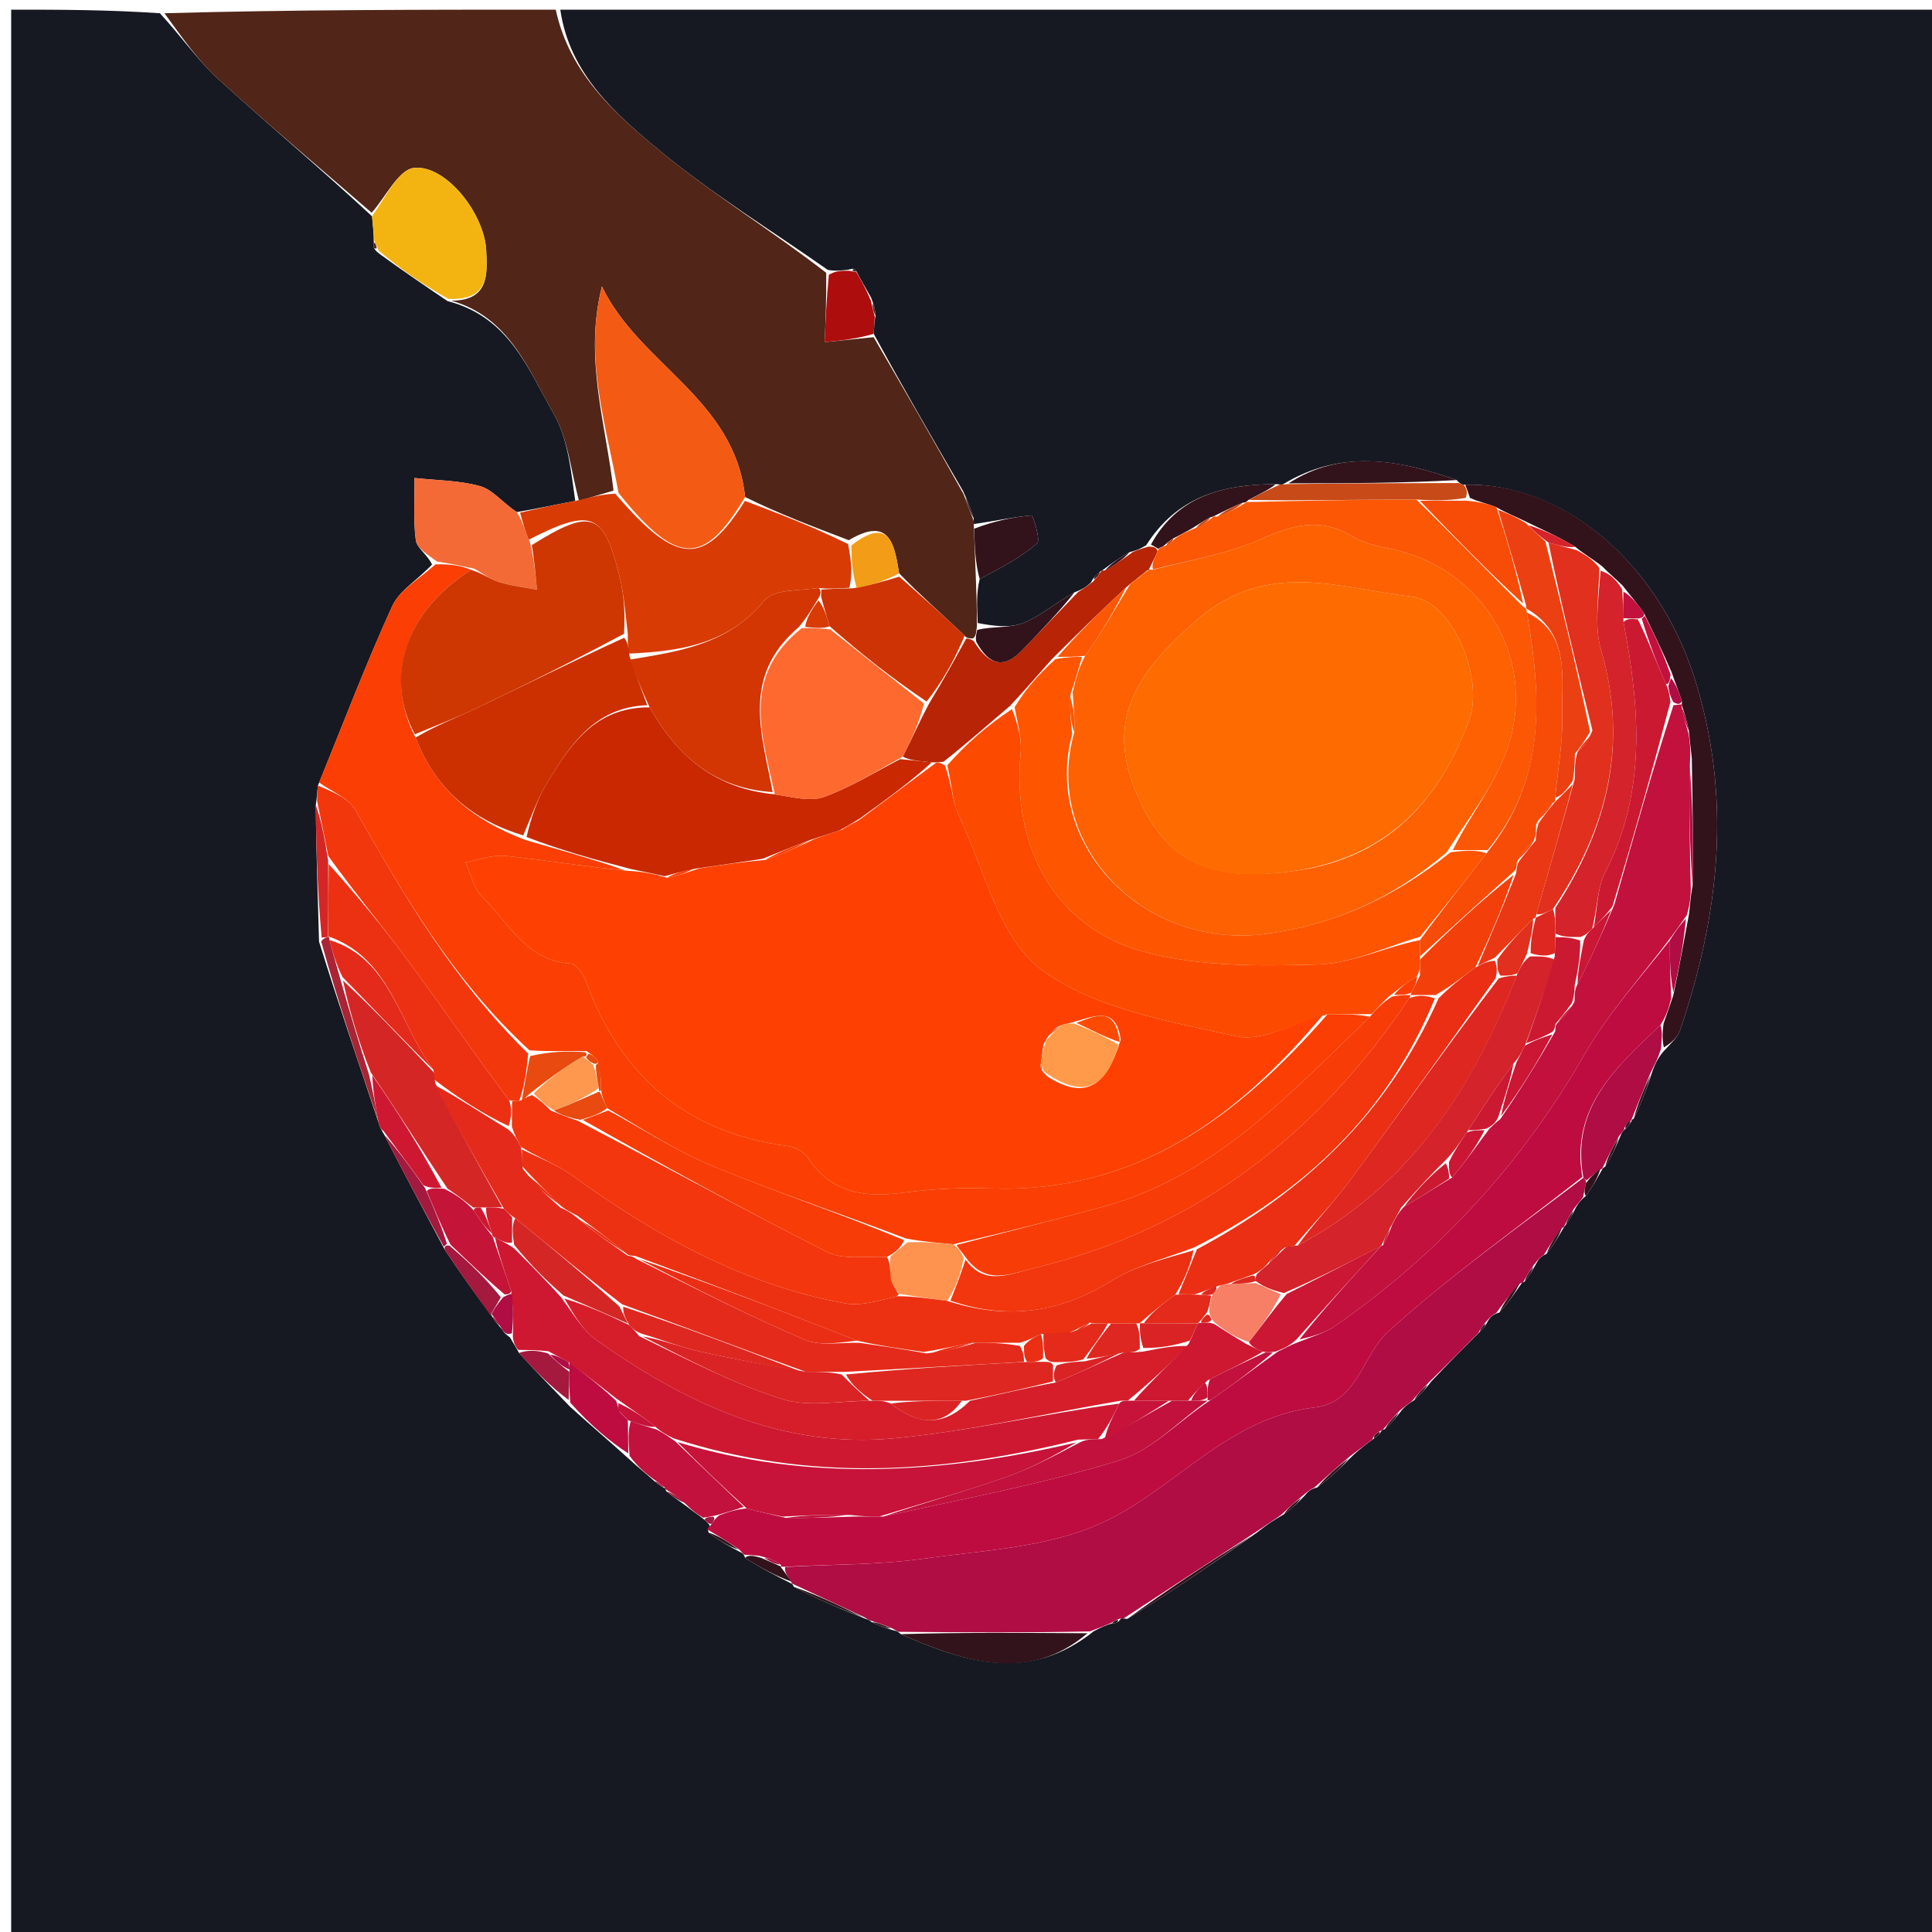<svg xmlns="http://www.w3.org/2000/svg" xmlns:xlink="http://www.w3.org/1999/xlink" version="1.1" id="Layer_1" x="0px" y="0px" width="100%" viewBox="0 0 200 200" xml:space="preserve"><path fill="#161922" opacity="1" stroke="none" d=" M58,1 C105.639,1 153.278,1 200.958,1 C200.958,67.6 200.958,134.2 200.958,200.9 C134.439,200.9 67.878,200.9 1.158,200.9 C1.158,134.334 1.158,67.667 1.158,1 C6.063,1 11.06,1 16.553,1.371 C18.873,3.896 20.495,6.273 22.563,8.16 C27.76,12.899 33.159,17.416 38.515,22.393 C38.622,23.503 38.692,24.244 38.692,25.113 C38.59,25.566 38.712,25.804 39.202,26.217 C41.622,27.98 43.83,29.484 46.33,31.171 C52.715,32.802 54.699,38.264 57.318,42.838 C58.831,45.48 59.11,48.828 59.551,51.857 C57.384,52.259 55.611,52.663 53.501,53.01 C52.027,52.048 51.015,50.698 49.725,50.335 C47.547,49.722 45.193,49.733 42.913,49.481 C42.928,51.631 42.771,53.804 43.044,55.921 C43.148,56.725 44.239,57.403 44.725,58.434 C43.216,60.054 41.334,61.137 40.602,62.745 C37.875,68.739 35.524,74.905 32.915,81.32 C32.81,82.079 32.821,82.523 32.69,83.335 C32.722,88.161 32.898,92.619 33.029,97.485 C35.035,103.905 37.085,109.919 39.169,116.156 C39.293,116.676 39.464,116.917 39.773,117.467 C41.867,121.576 43.903,125.317 46.049,129.382 C47.698,131.855 49.236,134.004 50.834,136.137 C50.893,136.119 50.861,136 50.944,136.31 C51.333,136.912 51.639,137.204 52.01,137.668 C52.229,138.062 52.44,138.171 52.808,138.459 C53.15,139.084 53.394,139.414 53.725,140.051 C55.487,142.017 57.161,143.677 59.001,145.613 C61.127,147.541 63.087,149.192 65.187,151.101 C66.096,151.944 66.864,152.529 67.784,153.367 C68.277,153.796 68.619,153.972 68.936,154.113 C68.911,154.077 68.84,154.127 68.978,154.383 C69.766,155.033 70.415,155.428 71.224,156.048 C71.852,156.551 72.319,156.83 72.945,157.342 C73.261,157.676 73.42,157.777 73.488,157.991 C73.398,158.104 73.208,158.322 73.367,158.659 C74.558,159.567 75.59,160.139 76.742,160.732 C76.862,160.753 77.02,160.937 77.132,161.27 C78.844,162.388 80.444,163.174 82.024,163.98 C82.004,164.002 82.032,163.951 82.173,164.268 C84.742,165.605 87.169,166.625 89.7,167.618 C89.804,167.591 89.977,167.718 90.252,167.931 C91.181,168.369 91.835,168.593 92.622,168.808 C92.753,168.797 92.985,168.924 93.26,169.169 C100.076,172.177 106.602,174.155 113.221,168.869 C113.975,168.456 114.506,168.23 115.169,168.039 C115.6,168.05 115.815,167.9 116.026,167.56 C116.106,167.495 116.306,167.548 116.708,167.586 C121.392,164.701 125.674,161.78 130.135,158.639 C131.08,157.89 131.846,157.36 132.922,156.753 C133.814,156.105 134.396,155.533 135.118,154.764 C135.473,154.322 135.733,154.138 136.377,153.972 C137.791,152.909 138.864,151.888 140.095,150.626 C140.86,149.927 141.465,149.468 142.258,148.894 C142.681,148.597 142.873,148.379 143.028,148.08 C143.033,148.038 143.118,148.047 143.376,147.936 C144.103,147.262 144.571,146.698 145.171,145.903 C145.588,145.463 145.873,145.256 146.408,144.943 C147.114,144.298 147.572,143.76 148.222,142.95 C149.953,141.117 151.491,139.556 153.212,137.838 C153.626,137.45 153.812,137.189 154.063,136.694 C154.36,136.241 154.598,136.052 155.227,135.867 C156.239,134.753 156.909,133.699 157.636,132.68 C157.694,132.714 157.624,132.829 157.855,132.645 C158.38,131.962 158.673,131.463 159.059,130.752 C159.313,130.269 159.535,130.061 160.116,129.786 C160.921,128.747 161.425,127.838 161.954,126.952 C161.977,126.975 161.911,126.969 162.11,126.786 C162.562,126.134 162.816,125.664 163.159,124.957 C163.459,124.458 163.67,124.197 164.174,123.796 C164.947,122.736 165.426,121.815 165.931,120.927 C165.957,120.961 165.88,120.926 166.181,120.763 C166.915,119.582 167.347,118.564 167.838,117.385 C167.897,117.225 168.127,116.973 168.296,116.822 C168.673,116.446 168.836,116.192 168.948,115.943 C168.939,115.975 168.876,115.951 169.139,115.784 C169.963,114.081 170.525,112.546 171.116,110.731 C171.408,109.962 171.668,109.473 172.231,108.809 C173.007,107.972 173.675,107.376 173.925,106.638 C178.013,94.609 179.339,82.486 175.384,70.099 C171.594,58.229 161.816,49.907 151.506,50.175 C151.334,50.17 151.035,50.002 150.805,49.697 C144.628,47.492 138.717,46.571 132.863,50.106 C132.762,50.183 132.511,50.156 132.061,50.117 C126.404,50.139 121.817,51.478 118.649,56.449 C118.026,56.822 117.639,56.986 116.917,57.167 C115.747,57.817 114.912,58.451 114.056,59.083 C114.034,59.081 114.059,59.048 113.854,59.188 C113.392,59.544 113.189,59.803 112.925,60.316 C112.406,60.782 112.004,61.036 111.23,61.319 C109.225,62.426 107.702,63.782 105.921,64.493 C104.531,65.047 102.82,64.8 101.214,64.497 C101.126,62.707 101.075,61.33 101.414,59.945 C103.688,58.744 105.693,57.691 107.364,56.251 C107.753,55.916 106.923,53.34 106.793,53.352 C104.792,53.531 102.814,53.968 100.81,54.25 C100.79,54.155 100.81,53.961 100.795,53.657 C100.476,52.615 100.171,51.877 99.693,50.827 C96.491,45.311 93.465,40.108 90.448,34.554 C90.492,33.737 90.526,33.27 90.639,32.639 C90.592,32.024 90.466,31.573 90.18,30.821 C89.565,29.737 89.108,28.954 88.644,28.072 C88.492,27.787 88.327,27.766 87.777,27.928 C86.926,28.01 86.441,28.075 85.684,27.936 C79.705,23.741 73.731,20.075 68.373,15.662 C63.697,11.81 58.963,7.64 58,1 z"/><path fill="#512518" opacity="1" stroke="none" d=" M90.438,34.904 C93.465,40.108 96.491,45.311 99.737,51.124 C100.241,52.477 100.525,53.219 100.81,53.961 C100.81,53.961 100.79,54.155 100.819,54.638 C100.907,56.731 100.966,58.342 101.024,59.953 C101.075,61.33 101.126,62.707 101.134,64.794 C101.038,65.7 100.985,65.898 100.705,66.09 C100.478,66.085 100.023,66.1 99.861,65.8 C97.494,63.565 95.29,61.629 93.072,59.343 C92.582,56.136 91.989,53.471 87.869,55.922 C84.055,54.472 80.587,53.161 77.133,51.451 C76.046,41.24 66.141,37.705 62.312,29.649 C60.427,37.081 62.719,43.852 63.512,50.789 C62.095,51.191 61.02,51.525 59.945,51.859 C59.11,48.828 58.831,45.48 57.318,42.838 C54.699,38.264 52.715,32.802 46.704,31.125 C50.626,31.136 50.458,28.407 50.332,25.915 C50.14,22.105 46.163,17.04 42.861,17.381 C41.257,17.547 39.929,20.391 38.476,22.023 C33.159,17.416 27.76,12.899 22.563,8.16 C20.495,6.273 18.873,3.896 17.024,1.371 C30.354,1 43.708,1 57.531,1 C58.963,7.64 63.697,11.81 68.373,15.662 C73.731,20.075 79.705,23.741 85.53,28.24 C85.555,30.971 85.462,33.194 85.368,35.417 C87.058,35.246 88.748,35.075 90.438,34.904 z"/><path fill="#FA3E04" opacity="1" stroke="none" d=" M33.033,81.007 C35.524,74.905 37.875,68.739 40.602,62.745 C41.334,61.137 43.216,60.054 45.088,58.423 C46.77,58.367 47.933,58.617 48.761,58.99 C41.936,63.341 39.747,70.097 43.018,76.359 C45.135,81.818 49.027,84.928 54.401,86.961 C58.165,88.055 61.585,88.988 64.667,90.099 C60.315,89.695 56.313,89.007 52.282,88.594 C50.947,88.457 49.539,89.027 48.165,89.273 C48.739,90.488 49.039,91.98 49.938,92.864 C52.667,95.55 54.499,99.486 59.124,99.761 C59.674,99.793 60.376,100.854 60.64,101.573 C64.255,111.422 71.056,117.286 81.592,118.649 C82.336,118.745 83.256,119.279 83.662,119.894 C86.163,123.676 89.707,123.986 93.763,123.438 C96.709,123.041 99.727,122.945 102.704,123.036 C117.562,123.492 128.046,115.725 137.418,105.005 C139.221,104.996 140.608,104.989 141.805,105.259 C133.432,113.294 125.731,121.748 114.291,124.888 C109.216,126.281 104.107,127.551 98.667,128.805 C96.922,128.634 95.523,128.535 93.785,128.21 C86.89,125.587 80.257,123.38 73.809,120.723 C70.04,119.17 66.567,116.898 62.852,114.715 C62.532,114.007 62.319,113.533 62.223,112.812 C62.234,111.7 62.129,110.835 61.868,109.794 C61.499,109.389 61.273,109.174 60.717,108.812 C58.603,108.766 56.803,108.879 54.806,108.724 C46.937,101.496 41.817,92.71 36.779,83.833 C36.07,82.584 34.307,81.934 33.033,81.007 z"/><path fill="#AF0D44" opacity="1" stroke="none" d=" M142.071,149.01 C141.465,149.468 140.86,149.927 139.788,150.719 C138.226,152.04 137.131,153.027 136.036,154.014 C135.733,154.138 135.473,154.322 134.82,154.853 C133.793,155.702 133.202,156.266 132.612,156.83 C131.846,157.36 131.08,157.89 129.797,158.729 C124.956,161.876 120.631,164.712 116.306,167.548 C116.306,167.548 116.106,167.495 115.779,167.609 C115.314,167.817 115.176,167.91 115.037,168.004 C114.506,168.23 113.975,168.456 112.801,168.885 C105.768,169.033 99.377,168.979 92.985,168.924 C92.985,168.924 92.753,168.797 92.358,168.57 C91.301,168.134 90.639,167.926 89.977,167.718 C89.977,167.718 89.804,167.591 89.424,167.391 C86.707,166.111 84.369,165.031 82.032,163.951 C82.032,163.951 82.004,164.002 81.901,163.75 C81.482,163.086 81.167,162.674 81.287,162.216 C86.32,161.928 90.961,162.003 95.503,161.368 C101.8,160.488 108.547,160.207 114.149,157.612 C121.649,154.138 127.088,146.75 136.13,145.692 C140.554,145.175 141.04,140.272 143.662,137.893 C150.008,132.135 157.046,127.14 163.915,121.927 C164.025,122.016 164.241,122.195 164.174,122.484 C164.032,123.161 163.956,123.548 163.88,123.935 C163.67,124.197 163.459,124.458 162.936,125.117 C162.385,125.999 162.148,126.484 161.911,126.969 C161.911,126.969 161.977,126.975 161.701,127.131 C160.888,128.163 160.352,129.04 159.816,129.916 C159.535,130.061 159.313,130.269 158.805,130.911 C158.181,131.798 157.902,132.313 157.624,132.829 C157.624,132.829 157.694,132.714 157.378,132.846 C156.337,133.961 155.611,134.944 154.885,135.927 C154.598,136.052 154.36,136.241 153.841,136.812 C153.35,137.421 153.189,137.708 153.029,137.996 C151.491,139.556 149.953,141.117 147.969,143.046 C147.068,143.959 146.614,144.504 146.159,145.049 C145.873,145.256 145.588,145.463 144.912,146.011 C144.053,146.917 143.585,147.482 143.118,148.047 C143.118,148.047 143.033,148.038 142.818,148.164 C142.338,148.466 142.161,148.706 142.071,149.01 z"/><path fill="#BE0C40" opacity="1" stroke="none" d=" M163.805,121.838 C157.046,127.14 150.008,132.135 143.662,137.893 C141.04,140.272 140.554,145.175 136.13,145.692 C127.088,146.75 121.649,154.138 114.149,157.612 C108.547,160.207 101.8,160.488 95.503,161.368 C90.961,162.003 86.32,161.928 81.277,162.191 C80.831,162.212 80.87,162.176 80.809,161.952 C80.14,161.51 79.534,161.292 78.608,161.055 C77.866,161.003 77.443,160.97 77.02,160.937 C77.02,160.937 76.862,160.753 76.551,160.429 C75.23,159.511 74.219,158.916 73.208,158.322 C73.208,158.322 73.398,158.104 73.599,157.85 C73.93,157.391 74.058,157.186 74.457,156.855 C75.487,156.484 76.245,156.239 77.31,156.157 C78.747,156.545 79.877,156.771 81.351,157.128 C83.796,157.17 85.897,157.082 88.373,156.994 C89.498,156.993 90.248,156.993 91.442,156.994 C99.914,155.111 108.06,153.605 115.913,151.162 C119.259,150.121 121.995,147.118 125.355,144.912 C127.804,143.219 129.906,141.621 132.272,139.925 C133.028,139.552 133.519,139.276 134.364,138.949 C135.913,138.345 137.22,137.953 138.284,137.213 C148.96,129.78 157.533,120.467 164.041,109.134 C166.528,104.803 169.98,101.026 172.868,97.328 C172.832,99.45 172.92,101.241 173.006,103.343 C172.738,104.43 172.471,105.205 171.882,106.124 C167.173,110.561 162.576,114.749 163.805,121.838 z"/><path fill="#D83B04" opacity="1" stroke="none" d=" M59.551,51.857 C61.02,51.525 62.095,51.191 63.689,51.102 C70.075,58.555 72.833,58.663 77.118,51.85 C80.587,53.161 84.055,54.472 87.793,56.32 C88.156,58.176 88.249,59.495 87.928,60.847 C86.683,60.93 85.852,60.98 84.716,60.873 C82.61,61.16 80.078,61.004 79.139,62.152 C75.378,66.748 70.276,67.43 65.005,67.664 C65,66.89 64.996,66.447 64.986,65.591 C64.722,63.413 64.601,61.616 64.185,59.89 C62.528,53.009 61.293,52.534 54.716,55.877 C54.297,54.761 54.068,53.914 53.838,53.066 C55.611,52.663 57.384,52.259 59.551,51.857 z"/><path fill="#CE1832" opacity="1" stroke="none" d=" M53.637,139.744 C53.394,139.414 53.15,139.084 53.086,138.322 C53.183,136.575 53.1,135.258 52.907,133.613 C52.197,131.525 51.596,129.764 51.249,128.123 C52.005,128.493 52.507,128.744 53.224,129.234 C54.958,130.981 56.476,132.489 58.102,134.323 C59.365,136.016 60.298,137.698 61.713,138.703 C70.947,145.26 80.975,149.999 92.603,148.889 C100.455,148.139 108.207,146.336 115.879,145.298 C115.165,146.723 114.576,147.855 113.655,148.989 C112.885,148.998 112.444,149.005 111.596,149.031 C97.454,152.586 83.725,153.413 69.739,148.899 C68.985,148.535 68.495,148.266 67.861,147.707 C66.48,146.61 65.243,145.804 63.785,144.762 C62.032,143.371 60.5,142.215 58.721,140.923 C57.976,140.526 57.477,140.266 56.764,139.881 C55.58,139.752 54.608,139.748 53.637,139.744 z"/><path fill="#F3370C" opacity="1" stroke="none" d=" M32.915,81.32 C34.307,81.934 36.07,82.584 36.779,83.833 C41.817,92.71 46.937,101.496 54.675,109.064 C54.497,111.103 54.25,112.534 53.755,113.975 C53.506,113.986 53.008,113.999 52.69,113.872 C49.056,109.048 45.812,104.297 42.401,99.671 C39.721,96.037 36.834,92.556 33.985,88.621 C33.565,86.48 33.199,84.724 32.832,82.967 C32.821,82.523 32.81,82.079 32.915,81.32 z"/><path fill="#32131B" opacity="1" stroke="none" d=" M172.205,105.98 C172.471,105.205 172.738,104.43 173.221,103.039 C173.879,99.933 174.318,97.442 174.85,94.597 C174.973,93.516 175.003,92.789 175.217,91.694 C175.304,87.19 175.207,83.055 175.134,78.544 C175.037,77.426 174.916,76.684 174.828,75.623 C174.598,74.516 174.336,73.728 174.091,72.943 C174.11,72.947 174.104,72.909 174.105,72.585 C173.761,71.483 173.417,70.705 173.041,69.578 C172.099,67.404 171.187,65.578 170.185,63.456 C169.424,62.392 168.753,61.626 167.946,60.593 C167.191,59.845 166.571,59.364 165.833,58.604 C164.875,57.865 164.036,57.404 163.075,56.605 C161.322,55.554 159.69,54.84 157.794,53.915 C156.714,53.394 155.898,53.086 154.907,52.509 C153.897,52.1 153.061,51.959 152.164,51.536 C151.961,50.896 151.819,50.538 151.677,50.18 C161.816,49.907 171.594,58.229 175.384,70.099 C179.339,82.486 178.013,94.609 173.925,106.638 C173.675,107.376 173.007,107.972 172.239,108.432 C172.031,107.48 172.118,106.73 172.205,105.98 z"/><path fill="#F3B412" opacity="1" stroke="none" d=" M38.515,22.393 C39.929,20.391 41.257,17.547 42.861,17.381 C46.163,17.04 50.14,22.105 50.332,25.915 C50.458,28.407 50.626,31.136 46.411,30.942 C43.83,29.484 41.622,27.98 39.211,25.958 C38.925,25.289 38.843,25.137 38.761,24.985 C38.692,24.244 38.622,23.503 38.515,22.393 z"/><path fill="#F36A36" opacity="1" stroke="none" d=" M53.501,53.01 C54.068,53.914 54.297,54.761 54.866,56.158 C55.331,58.155 55.457,59.603 55.584,61.051 C54.261,60.794 52.904,60.644 51.626,60.243 C50.728,59.961 49.936,59.339 49.097,58.868 C47.933,58.617 46.77,58.367 45.243,58.127 C44.239,57.403 43.148,56.725 43.044,55.921 C42.771,53.804 42.928,51.631 42.913,49.481 C45.193,49.733 47.547,49.722 49.725,50.335 C51.015,50.698 52.027,52.048 53.501,53.01 z"/><path fill="#B72406" opacity="1" stroke="none" d=" M100.023,66.1 C100.023,66.1 100.478,66.085 100.821,66.393 C102.453,69.017 104.015,69.185 105.835,67.293 C107.758,65.293 109.679,63.291 111.601,61.29 C112.004,61.036 112.406,60.782 113.155,60.206 C113.688,59.605 113.873,59.326 114.059,59.048 C114.059,59.048 114.034,59.081 114.375,59.047 C115.561,58.391 116.407,57.771 117.253,57.15 C117.639,56.986 118.026,56.822 118.907,56.583 C119.567,56.608 119.733,56.708 119.821,57.092 C119.469,57.894 119.194,58.411 118.934,58.958 C118.949,58.988 118.992,58.938 118.744,59.061 C118.228,59.439 117.96,59.694 117.528,60.039 C117.161,60.281 116.994,60.466 116.553,60.83 C113.871,63.315 111.499,65.653 108.897,68.229 C107.391,69.935 106.118,71.404 104.574,73.06 C102.177,75.111 100.048,76.976 97.669,78.859 C97.252,78.9 97.086,78.924 96.455,78.914 C95.058,78.781 94.127,78.683 93.452,78.326 C94.443,76.389 95.177,74.711 96.181,72.824 C97.642,70.444 98.833,68.272 100.023,66.1 z"/><path fill="#C1113C" opacity="1" stroke="none" d=" M68.005,147.997 C68.495,148.266 68.985,148.535 69.889,149.197 C72.536,151.725 74.769,153.86 77.003,155.994 C76.245,156.239 75.487,156.484 74.106,156.877 C73.251,157.053 73.019,157.081 72.787,157.109 C72.319,156.83 71.852,156.551 71.085,155.791 C70.137,154.915 69.489,154.521 68.84,154.127 C68.84,154.127 68.911,154.077 68.744,153.904 C68.262,153.526 67.948,153.32 67.633,153.114 C66.864,152.529 66.096,151.944 65.18,150.718 C65.023,149.054 65.011,148.032 65.293,147.13 C66.393,147.499 67.199,147.748 68.005,147.997 z"/><path fill="#AF0D44" opacity="1" stroke="none" d=" M171.882,106.124 C172.118,106.73 172.031,107.48 171.937,108.606 C171.668,109.473 171.408,109.962 170.895,110.99 C170.054,113.003 169.465,114.477 168.876,115.951 C168.876,115.951 168.939,115.975 168.742,116.06 C168.305,116.37 168.166,116.646 168.127,116.973 C168.127,116.973 167.897,117.225 167.6,117.616 C166.829,118.98 166.354,119.953 165.88,120.926 C165.88,120.926 165.957,120.961 165.696,121.052 C165.037,121.493 164.639,121.844 164.241,122.195 C164.241,122.195 164.025,122.016 163.915,121.927 C162.576,114.749 167.173,110.561 171.882,106.124 z"/><path fill="#AD0D0C" opacity="1" stroke="none" d=" M90.448,34.554 C88.748,35.075 87.058,35.246 85.368,35.417 C85.462,33.194 85.555,30.971 85.802,28.444 C86.441,28.075 86.926,28.01 87.885,28.028 C88.359,28.11 88.652,28.171 88.652,28.171 C89.108,28.954 89.565,29.737 90.146,31.107 C90.368,32.063 90.464,32.434 90.561,32.804 C90.526,33.27 90.492,33.737 90.448,34.554 z"/><path fill="#32131B" opacity="1" stroke="none" d=" M101.414,59.945 C100.966,58.342 100.907,56.731 100.839,54.733 C102.814,53.968 104.792,53.531 106.793,53.352 C106.923,53.34 107.753,55.916 107.364,56.251 C105.693,57.691 103.688,58.744 101.414,59.945 z"/><path fill="#C74A18" opacity="1" stroke="none" d=" M151.506,50.175 C151.819,50.538 151.961,50.896 151.728,51.545 C149.9,51.838 148.446,51.84 146.609,51.709 C140.509,51.713 134.793,51.85 129.305,51.753 C130.526,51.066 131.518,50.611 132.511,50.156 C132.511,50.156 132.762,50.183 133.29,50.113 C139.557,50.03 145.296,50.016 151.035,50.002 C151.035,50.002 151.334,50.17 151.506,50.175 z"/><path fill="#32131B" opacity="1" stroke="none" d=" M93.26,169.169 C99.377,168.979 105.768,169.033 112.579,169.072 C106.602,174.155 100.076,172.177 93.26,169.169 z"/><path fill="#AB2435" opacity="1" stroke="none" d=" M39.135,115.934 C37.085,109.919 35.035,103.905 33.252,97.464 C33.519,97.036 33.966,97.01 33.999,97.005 C34.031,97 34.088,96.969 34.11,97.316 C34.479,98.767 34.828,99.87 35.228,101.34 C36.206,104.791 37.131,107.874 38.2,111.233 C38.607,112.984 38.871,114.459 39.135,115.934 z"/><path fill="#CE1832" opacity="1" stroke="none" d=" M39.169,116.156 C38.871,114.459 38.607,112.984 38.535,111.313 C41.167,115.059 43.606,119.001 45.703,122.952 C44.906,122.974 44.45,122.987 43.832,122.702 C42.351,120.636 41.034,118.868 39.716,117.1 C39.464,116.917 39.293,116.676 39.169,116.156 z"/><path fill="#32131B" opacity="1" stroke="none" d=" M132.061,50.117 C131.518,50.611 130.526,51.066 129.264,51.74 C128.996,51.96 128.963,52.038 128.66,52.037 C127.475,52.505 126.594,52.975 125.667,53.431 C125.621,53.416 125.589,53.508 125.291,53.556 C124.514,53.958 124.036,54.313 123.305,54.753 C122.604,55.122 122.156,55.406 121.453,55.732 C120.981,56.026 120.764,56.28 120.373,56.576 C120.2,56.618 119.898,56.808 119.898,56.808 C119.733,56.708 119.567,56.608 119.144,56.374 C121.817,51.478 126.404,50.139 132.061,50.117 z"/><path fill="#BE0C40" opacity="1" stroke="none" d=" M65,147.009 C65.011,148.032 65.023,149.054 65.041,150.459 C63.087,149.192 61.127,147.541 59.033,145.199 C58.914,143.676 58.929,142.846 58.952,141.777 C58.96,141.538 58.967,141.059 58.967,141.059 C60.5,142.215 62.032,143.371 63.785,145.014 C64.007,145.67 64.008,145.839 64.166,146.178 C64.539,146.572 64.761,146.787 64.995,146.997 C64.999,147 65,147.009 65,147.009 z"/><path fill="#32131B" opacity="1" stroke="none" d=" M116.708,167.586 C120.631,164.712 124.956,161.876 129.619,158.949 C125.674,161.78 121.392,164.701 116.708,167.586 z"/><path fill="#32131B" opacity="1" stroke="none" d=" M111.23,61.319 C109.679,63.291 107.758,65.293 105.835,67.293 C104.015,69.185 102.453,69.017 101.048,66.399 C100.985,65.898 101.038,65.7 101.171,65.206 C102.82,64.8 104.531,65.047 105.921,64.493 C107.702,63.782 109.225,62.426 111.23,61.319 z"/><path fill="#32131B" opacity="1" stroke="none" d=" M150.805,49.697 C145.296,50.016 139.557,50.03 133.391,50.036 C138.717,46.571 144.628,47.492 150.805,49.697 z"/><path fill="#A5193E" opacity="1" stroke="none" d=" M39.773,117.467 C41.034,118.868 42.351,120.636 44.008,122.998 C45.024,125.282 45.703,126.972 46.271,128.761 C46.16,128.86 45.939,129.059 45.939,129.059 C43.903,125.317 41.867,121.576 39.773,117.467 z"/><path fill="#D42725" opacity="1" stroke="none" d=" M33.966,97.01 C33.966,97.01 33.519,97.036 33.296,97.057 C32.898,92.619 32.722,88.161 32.69,83.335 C33.199,84.724 33.565,86.48 33.971,89.065 C33.997,92.265 33.981,94.638 33.966,97.01 z"/><path fill="#A5193E" opacity="1" stroke="none" d=" M50.774,136.154 C49.236,134.004 47.698,131.855 46.049,129.382 C45.939,129.059 46.16,128.86 46.531,128.951 C48.599,130.702 50.295,132.362 51.848,134.293 C51.394,135.094 51.084,135.624 50.774,136.154 z"/><path fill="#A5193E" opacity="1" stroke="none" d=" M58.944,142.016 C58.929,142.846 58.914,143.676 58.867,144.921 C57.161,143.677 55.487,142.017 53.725,140.051 C54.608,139.748 55.58,139.752 56.753,140.113 C57.618,140.986 58.281,141.501 58.944,142.016 z"/><path fill="#32131B" opacity="1" stroke="none" d=" M82.173,164.268 C84.369,165.031 86.707,166.111 89.32,167.418 C87.169,166.625 84.742,165.605 82.173,164.268 z"/><path fill="#AF0D44" opacity="1" stroke="none" d=" M50.834,136.137 C51.084,135.624 51.394,135.094 52.104,134.274 C52.675,133.97 52.846,133.956 53.017,133.942 C53.1,135.258 53.183,136.575 52.988,138.028 C52.44,138.171 52.229,138.062 51.851,137.402 C51.371,136.643 51.116,136.322 50.861,136 C50.861,136 50.893,136.119 50.834,136.137 z"/><path fill="#32131B" opacity="1" stroke="none" d=" M77.132,161.27 C77.443,160.97 77.866,161.003 78.801,161.269 C79.832,161.726 80.351,161.951 80.87,162.176 C80.87,162.176 80.831,162.212 80.841,162.236 C81.167,162.674 81.482,163.086 81.921,163.729 C80.444,163.174 78.844,162.388 77.132,161.27 z"/><path fill="#32131B" opacity="1" stroke="none" d=" M169.139,115.784 C169.465,114.477 170.054,113.003 170.864,111.27 C170.525,112.546 169.963,114.081 169.139,115.784 z"/><path fill="#32131B" opacity="1" stroke="none" d=" M155.227,135.867 C155.611,134.944 156.337,133.961 157.321,132.811 C156.909,133.699 156.239,134.753 155.227,135.867 z"/><path fill="#32131B" opacity="1" stroke="none" d=" M136.377,153.972 C137.131,153.027 138.226,152.04 139.629,150.96 C138.864,151.888 137.791,152.909 136.377,153.972 z"/><path fill="#32131B" opacity="1" stroke="none" d=" M116.917,57.167 C116.407,57.771 115.561,58.391 114.397,59.048 C114.912,58.451 115.747,57.817 116.917,57.167 z"/><path fill="#32131B" opacity="1" stroke="none" d=" M160.116,129.786 C160.352,129.04 160.888,128.163 161.677,127.107 C161.425,127.838 160.921,128.747 160.116,129.786 z"/><path fill="#32131B" opacity="1" stroke="none" d=" M73.367,158.659 C74.219,158.916 75.23,159.511 76.432,160.408 C75.59,160.139 74.558,159.567 73.367,158.659 z"/><path fill="#32131B" opacity="1" stroke="none" d=" M164.174,122.484 C164.639,121.844 165.037,121.493 165.67,121.018 C165.426,121.815 164.947,122.736 164.174,123.796 C163.956,123.548 164.032,123.161 164.174,122.484 z"/><path fill="#32131B" opacity="1" stroke="none" d=" M166.181,120.763 C166.354,119.953 166.829,118.98 167.541,117.776 C167.347,118.564 166.915,119.582 166.181,120.763 z"/><path fill="#A5193E" opacity="1" stroke="none" d=" M68.978,154.383 C69.489,154.521 70.137,154.915 70.925,155.566 C70.415,155.428 69.766,155.033 68.978,154.383 z"/><path fill="#32131B" opacity="1" stroke="none" d=" M132.922,156.753 C133.202,156.266 133.793,155.702 134.681,155.049 C134.396,155.533 133.814,156.105 132.922,156.753 z"/><path fill="#32131B" opacity="1" stroke="none" d=" M100.795,53.657 C100.525,53.219 100.241,52.477 99.911,51.437 C100.171,51.877 100.476,52.615 100.795,53.657 z"/><path fill="#32131B" opacity="1" stroke="none" d=" M146.408,144.943 C146.614,144.504 147.068,143.959 147.776,143.318 C147.572,143.76 147.114,144.298 146.408,144.943 z"/><path fill="#32131B" opacity="1" stroke="none" d=" M143.376,147.936 C143.585,147.482 144.053,146.917 144.78,146.243 C144.571,146.698 144.103,147.262 143.376,147.936 z"/><path fill="#32131B" opacity="1" stroke="none" d=" M90.252,167.931 C90.639,167.926 91.301,168.134 92.227,168.58 C91.835,168.593 91.181,168.369 90.252,167.931 z"/><path fill="#512518" opacity="1" stroke="none" d=" M90.639,32.639 C90.464,32.434 90.368,32.063 90.305,31.407 C90.466,31.573 90.592,32.024 90.639,32.639 z"/><path fill="#32131B" opacity="1" stroke="none" d=" M157.855,132.645 C157.902,132.313 158.181,131.798 158.714,131.123 C158.673,131.463 158.38,131.962 157.855,132.645 z"/><path fill="#32131B" opacity="1" stroke="none" d=" M162.11,126.786 C162.148,126.484 162.385,125.999 162.846,125.354 C162.816,125.664 162.562,126.134 162.11,126.786 z"/><path fill="#32131B" opacity="1" stroke="none" d=" M113.854,59.188 C113.873,59.326 113.688,59.605 113.272,59.994 C113.189,59.803 113.392,59.544 113.854,59.188 z"/><path fill="#512518" opacity="1" stroke="none" d=" M38.692,25.113 C38.843,25.137 38.925,25.289 38.998,25.699 C38.712,25.804 38.59,25.566 38.692,25.113 z"/><path fill="#32131B" opacity="1" stroke="none" d=" M115.169,168.039 C115.176,167.91 115.314,167.817 115.699,167.674 C115.815,167.9 115.6,168.05 115.169,168.039 z"/><path fill="#32131B" opacity="1" stroke="none" d=" M168.296,116.822 C168.166,116.646 168.305,116.37 168.75,116.027 C168.836,116.192 168.673,116.446 168.296,116.822 z"/><path fill="#A5193E" opacity="1" stroke="none" d=" M72.945,157.342 C73.019,157.081 73.251,157.053 73.834,157.003 C74.058,157.186 73.93,157.391 73.689,157.736 C73.42,157.777 73.261,157.676 72.945,157.342 z"/><path fill="#A5193E" opacity="1" stroke="none" d=" M67.784,153.367 C67.948,153.32 68.262,153.526 68.769,153.94 C68.619,153.972 68.277,153.796 67.784,153.367 z"/><path fill="#512518" opacity="1" stroke="none" d=" M88.644,28.072 C88.652,28.171 88.359,28.11 88.251,28.01 C88.327,27.766 88.492,27.787 88.644,28.072 z"/><path fill="#32131B" opacity="1" stroke="none" d=" M142.258,148.894 C142.161,148.706 142.338,148.466 142.813,148.206 C142.873,148.379 142.681,148.597 142.258,148.894 z"/><path fill="#A5193E" opacity="1" stroke="none" d=" M50.944,136.31 C51.116,136.322 51.371,136.643 51.785,137.231 C51.639,137.204 51.333,136.912 50.944,136.31 z"/><path fill="#32131B" opacity="1" stroke="none" d=" M153.212,137.838 C153.189,137.708 153.35,137.421 153.732,137.014 C153.812,137.189 153.626,137.45 153.212,137.838 z"/><path fill="#F35B14" opacity="1" stroke="none" d=" M77.133,51.451 C72.833,58.663 70.075,58.555 64.032,51.033 C62.719,43.852 60.427,37.081 62.312,29.649 C66.141,37.705 76.046,41.24 77.133,51.451 z"/><path fill="#CD3304" opacity="1" stroke="none" d=" M99.861,65.8 C98.833,68.272 97.642,70.444 95.919,72.625 C92.24,70.141 89.092,67.647 85.884,64.828 C85.547,63.666 85.27,62.831 85,61.754 C85.008,61.513 85.022,61.03 85.022,61.03 C85.852,60.98 86.683,60.93 88.281,60.9 C90.394,60.511 91.74,60.102 93.086,59.693 C95.29,61.629 97.494,63.565 99.861,65.8 z"/><path fill="#F29C17" opacity="1" stroke="none" d=" M93.072,59.343 C91.74,60.102 90.394,60.511 88.696,60.868 C88.249,59.495 88.156,58.176 88.139,56.459 C91.989,53.471 92.582,56.136 93.072,59.343 z"/><path fill="#FE4102" opacity="1" stroke="none" d=" M96.92,78.948 C97.086,78.924 97.252,78.9 97.813,79.235 C98.544,81.218 98.58,82.983 99.271,84.439 C101.881,89.945 103.402,97.098 107.775,100.35 C113.258,104.428 121.042,105.735 128.044,107.284 C130.731,107.879 133.999,105.844 137.002,105.008 C128.046,115.725 117.562,123.492 102.704,123.036 C99.727,122.945 96.709,123.041 93.763,123.438 C89.707,123.986 86.163,123.676 83.662,119.894 C83.256,119.279 82.336,118.745 81.592,118.649 C71.056,117.286 64.255,111.422 60.64,101.573 C60.376,100.854 59.674,99.793 59.124,99.761 C54.499,99.486 52.667,95.55 49.938,92.864 C49.039,91.98 48.739,90.488 48.165,89.273 C49.539,89.027 50.947,88.457 52.282,88.594 C56.313,89.007 60.315,89.695 64.989,90.145 C66.703,90.245 67.758,90.476 69.059,90.866 C70.205,90.67 71.105,90.316 72.387,89.897 C74.825,89.523 76.88,89.214 79.212,89.025 C80.994,88.431 82.5,87.716 84.282,86.866 C85.339,86.475 86.118,86.22 87.18,85.876 C87.97,85.491 88.478,85.195 89.226,84.676 C91.951,82.617 94.436,80.782 96.92,78.948 M108.013,108.144 C107.929,108.796 107.845,109.448 107.714,110.314 C107.7,110.539 107.752,110.748 108.378,111.398 C112.518,114.097 114.634,112.197 116.016,107.609 C115.486,103.946 113.153,105.273 110.578,105.958 C110.402,105.982 110.225,106.006 109.477,106.28 C108.999,106.683 108.521,107.085 108.013,108.144 z"/><path fill="#FD4A01" opacity="1" stroke="none" d=" M137.418,105.005 C133.999,105.844 130.731,107.879 128.044,107.284 C121.042,105.735 113.258,104.428 107.775,100.35 C103.402,97.098 101.881,89.945 99.271,84.439 C98.58,82.983 98.544,81.218 98.063,79.218 C100.048,76.976 102.177,75.111 104.763,73.408 C105.378,75.032 105.789,76.519 105.653,77.953 C104.725,87.699 109.224,96.017 118.36,98.516 C124.101,100.086 130.423,100.014 136.46,99.841 C139.995,99.739 143.484,97.993 146.997,97.322 C147.002,98.105 147.004,98.552 147.003,99.33 C146.996,100.103 146.992,100.545 146.678,101.049 C145.576,101.739 144.785,102.366 143.765,103.161 C143.022,103.88 142.508,104.432 141.994,104.983 C140.608,104.989 139.221,104.996 137.418,105.005 z"/><path fill="#C92801" opacity="1" stroke="none" d=" M78.935,88.905 C76.88,89.214 74.825,89.523 72.057,89.911 C70.501,90.23 69.657,90.469 68.813,90.707 C67.758,90.476 66.703,90.245 65.326,89.968 C61.585,88.988 58.165,88.055 54.505,86.644 C55.02,84.501 55.624,82.744 56.561,81.187 C58.985,77.159 61.539,73.198 67.25,73.224 C70.19,78.449 74.126,81.63 80.207,82.233 C82.069,82.509 83.88,83.017 85.318,82.495 C88.056,81.502 90.582,79.921 93.196,78.585 C94.127,78.683 95.058,78.781 96.455,78.914 C94.436,80.782 91.951,82.617 88.948,84.771 C87.918,85.382 87.408,85.674 86.897,85.965 C86.118,86.22 85.339,86.475 83.945,86.928 C81.865,87.719 80.4,88.312 78.935,88.905 z"/><path fill="#CF3702" opacity="1" stroke="none" d=" M48.761,58.99 C49.936,59.339 50.728,59.961 51.626,60.243 C52.904,60.644 54.261,60.794 55.584,61.051 C55.457,59.603 55.331,58.155 55.055,56.426 C61.293,52.534 62.528,53.009 64.185,59.89 C64.601,61.616 64.722,63.413 64.599,65.61 C59.209,68.493 54.215,70.977 49.182,73.379 C47.148,74.349 45.029,75.141 42.948,76.014 C39.747,70.097 41.936,63.341 48.761,58.99 z"/><path fill="#CC3001" opacity="1" stroke="none" d=" M43.018,76.359 C45.029,75.141 47.148,74.349 49.182,73.379 C54.215,70.977 59.209,68.493 64.606,66.024 C64.996,66.447 65,66.89 65.182,67.954 C65.907,70.051 66.453,71.526 66.999,73.002 C61.539,73.198 58.985,77.159 56.561,81.187 C55.624,82.744 55.02,84.501 54.161,86.483 C49.027,84.928 45.135,81.818 43.018,76.359 z"/><path fill="#F83C07" opacity="1" stroke="none" d=" M141.805,105.259 C142.508,104.432 143.022,103.88 144.099,103.163 C145.105,102.997 145.549,102.999 145.997,103 C146.001,103.001 146.008,103.007 145.897,103.328 C136.326,117.573 123.842,127.186 107.244,131.225 C104.391,131.92 101.963,133.162 99.765,129.873 C99.388,129.431 99.201,129.154 99.014,128.877 C104.107,127.551 109.216,126.281 114.291,124.888 C125.731,121.748 133.432,113.294 141.805,105.259 z"/><path fill="#F83C07" opacity="1" stroke="none" d=" M62.961,114.95 C66.567,116.898 70.04,119.17 73.809,120.723 C80.257,123.38 86.89,125.587 93.598,128.38 C93.227,129.207 92.703,129.637 91.815,130.119 C89.503,130.02 87.268,130.437 85.657,129.621 C77.029,125.255 68.556,120.581 60.332,115.934 C61.41,115.553 62.185,115.251 62.961,114.95 z"/><path fill="#FE934F" opacity="1" stroke="none" d=" M92.179,130.067 C92.703,129.637 93.227,129.207 93.938,128.607 C95.523,128.535 96.922,128.634 98.667,128.805 C99.201,129.154 99.388,129.431 99.759,130.228 C99.424,132.046 98.906,133.344 98.056,134.663 C96.182,134.433 94.639,134.182 93.065,133.937 C93.033,133.943 93.055,134.004 92.938,133.733 C92.557,133.17 92.293,132.878 92.069,132.273 C92.132,131.329 92.156,130.698 92.179,130.067 z"/><path fill="#E94A0F" opacity="1" stroke="none" d=" M54.004,113.965 C54.25,112.534 54.497,111.103 54.874,109.331 C56.803,108.879 58.603,108.766 60.623,108.929 C60.845,109.205 60.658,109.44 60.317,109.379 C58.332,110.546 56.688,111.774 54.88,113.174 C54.49,113.565 54.252,113.771 54.004,113.965 z"/><path fill="#E94A0F" opacity="1" stroke="none" d=" M62.852,114.715 C62.185,115.251 61.41,115.553 60.07,115.924 C58.671,115.648 57.838,115.303 57.355,114.951 C59.131,114.292 60.557,113.641 62.013,113.007 C62.044,113.025 62.107,113.059 62.107,113.059 C62.319,113.533 62.532,114.007 62.852,114.715 z"/><path fill="#E94A0F" opacity="1" stroke="none" d=" M62.023,109.97 C62.129,110.835 62.234,111.7 62.223,112.812 C62.107,113.059 62.044,113.025 61.982,112.672 C61.801,111.66 61.683,111 61.68,110.248 C61.795,110.156 62.023,109.97 62.023,109.97 z"/><path fill="#E94A0F" opacity="1" stroke="none" d=" M60.939,109.089 C61.273,109.174 61.499,109.389 61.868,109.794 C62.023,109.97 61.795,110.156 61.508,110.119 C61.003,109.895 60.815,109.681 60.658,109.44 C60.658,109.44 60.845,109.205 60.939,109.089 z"/><path fill="#C1113C" opacity="1" stroke="none" d=" M175.034,92.062 C175.003,92.789 174.973,93.516 174.616,94.745 C173.858,95.829 173.425,96.412 172.992,96.996 C169.98,101.026 166.528,104.803 164.041,109.134 C157.533,120.467 148.96,129.78 138.284,137.213 C137.22,137.953 135.913,138.345 134.524,138.657 C137.21,135.269 140.091,132.123 142.981,128.985 C142.991,128.992 142.981,128.978 143.185,128.89 C143.595,128.201 143.801,127.6 144.134,126.752 C144.518,126.013 144.774,125.521 145.342,124.929 C147.106,123.892 148.557,122.953 150.322,121.897 C151.76,120.188 152.885,118.597 154.182,116.846 C154.579,116.469 154.795,116.244 155.301,115.858 C157.4,112.803 159.201,109.901 161.004,106.754 C161.007,106.509 161.009,106.019 161.265,105.882 C162.011,105.163 162.501,104.582 162.995,103.67 C163.002,102.898 163.006,102.456 163.312,101.856 C164.745,99.13 165.875,96.563 167.113,93.66 C169.13,86.56 171.039,79.795 173.237,73.005 C173.719,72.956 173.911,72.933 174.104,72.909 C174.104,72.909 174.11,72.947 174.098,73.257 C174.323,74.358 174.559,75.15 174.795,75.942 C174.916,76.684 175.037,77.426 174.943,78.912 C174.831,83.792 174.932,87.927 175.034,92.062 z"/><path fill="#C71239" opacity="1" stroke="none" d=" M77.31,156.157 C74.769,153.86 72.536,151.725 70.152,149.292 C83.725,153.413 97.454,152.586 111.415,149.323 C109.108,150.727 106.638,152.044 104.026,152.949 C99.732,154.437 95.346,155.659 90.998,156.993 C90.248,156.993 89.498,156.993 88.045,156.833 C85.23,156.78 83.119,156.889 81.007,156.997 C79.877,156.771 78.747,156.545 77.31,156.157 z"/><path fill="#C1113C" opacity="1" stroke="none" d=" M91.442,156.994 C95.346,155.659 99.732,154.437 104.026,152.949 C106.638,152.044 109.108,150.727 111.823,149.303 C112.444,149.005 112.885,148.998 114.037,148.974 C116.833,147.639 118.917,146.323 121.332,145.002 C122.104,144.994 122.545,144.991 123.32,144.99 C124.102,144.993 124.548,144.994 124.997,144.997 C125,145 125.007,145.006 125.007,145.006 C121.995,147.118 119.259,150.121 115.913,151.162 C108.06,153.605 99.914,155.111 91.442,156.994 z"/><path fill="#CB1634" opacity="1" stroke="none" d=" M142.972,128.977 C140.091,132.123 137.21,135.269 134.17,138.707 C133.519,139.276 133.028,139.552 132.021,139.919 C131.336,140.007 131.168,140.004 130.739,139.92 C129.987,139.599 129.496,139.359 129.292,138.928 C130.679,137.178 131.778,135.619 133.212,133.947 C136.689,132.215 139.83,130.596 142.972,128.977 z"/><path fill="#C1113C" opacity="1" stroke="none" d=" M131.001,140.001 C131.168,140.004 131.336,140.007 131.756,140.016 C129.906,141.621 127.804,143.219 125.355,144.912 C125.007,145.006 125,145 124.999,144.664 C124.998,143.885 124.999,143.442 125.258,142.779 C127.344,141.706 129.172,140.854 131.001,140.001 z"/><path fill="#AF0D44" opacity="1" stroke="none" d=" M172.868,97.328 C173.425,96.412 173.858,95.829 174.524,95.098 C174.318,97.442 173.879,99.933 173.224,102.727 C172.92,101.241 172.832,99.45 172.868,97.328 z"/><path fill="#C1113C" opacity="1" stroke="none" d=" M81.351,157.128 C83.119,156.889 85.23,156.78 87.67,156.833 C85.897,157.082 83.796,157.17 81.351,157.128 z"/><path fill="#AF0D44" opacity="1" stroke="none" d=" M80.809,161.952 C80.351,161.951 79.832,161.726 79.12,161.287 C79.534,161.292 80.14,161.51 80.809,161.952 z"/><path fill="#D33603" opacity="1" stroke="none" d=" M67.25,73.224 C66.453,71.526 65.907,70.051 65.184,68.286 C70.276,67.43 75.378,66.748 79.139,62.152 C80.078,61.004 82.61,61.16 84.716,60.873 C85.022,61.03 85.008,61.513 84.738,61.91 C83.976,63.154 83.482,64.001 82.638,64.968 C76.667,70.065 78.906,76.111 79.988,81.999 C74.126,81.63 70.19,78.449 67.25,73.224 z"/><path fill="#D51E2A" opacity="1" stroke="none" d=" M116.003,145.004 C108.207,146.336 100.455,148.139 92.603,148.889 C80.975,149.999 70.947,145.26 61.713,138.703 C60.298,137.698 59.365,136.016 58.431,134.431 C60.764,135.143 62.875,136.073 65.149,137.175 C65.533,137.574 65.76,137.793 66.155,138.308 C71.178,140.736 75.919,143.247 80.951,144.83 C83.714,145.698 86.97,145 90.335,145.009 C91.109,145.009 91.551,145.009 92.206,145.294 C95.11,147.552 97.668,147.737 100.414,145.008 C103.548,144.339 106.276,143.674 109.291,143.11 C111.722,142.145 113.866,141.078 116.341,140.008 C117.113,140.002 117.555,139.998 118.352,139.913 C120.144,139.559 121.58,139.286 122.902,139.337 C120.857,141.437 118.925,143.213 116.746,144.993 C116.498,144.996 116.003,145.004 116.003,145.004 z"/><path fill="#D42725" opacity="1" stroke="none" d=" M64.987,137.002 C62.875,136.073 60.764,135.143 58.323,134.106 C56.476,132.489 54.958,130.981 53.223,128.86 C53.01,127.501 53.013,126.754 53.338,126.113 C57.107,129.145 60.554,132.07 64.124,135.247 C64.493,136 64.74,136.501 64.987,137.002 z"/><path fill="#C41437" opacity="1" stroke="none" d=" M52.907,133.613 C52.846,133.956 52.675,133.97 52.248,134.004 C50.295,132.362 48.599,130.702 46.642,128.852 C45.703,126.972 45.024,125.282 44.17,123.296 C44.45,122.987 44.906,122.974 45.989,123.058 C47.409,123.771 48.2,124.387 49.053,125.316 C49.739,126.421 50.364,127.214 50.994,128.004 C50.999,128.001 50.995,128.004 50.995,128.004 C51.596,129.764 52.197,131.525 52.907,133.613 z"/><path fill="#C71239" opacity="1" stroke="none" d=" M115.879,145.298 C116.003,145.004 116.498,144.996 117.147,144.996 C118.864,145 119.932,145.003 121.001,145.006 C118.917,146.323 116.833,147.639 114.368,148.971 C114.576,147.855 115.165,146.723 115.879,145.298 z"/><path fill="#D51E2A" opacity="1" stroke="none" d=" M53.017,126.007 C53.013,126.754 53.01,127.501 53.007,128.621 C52.507,128.744 52.005,128.493 51.249,128.123 C50.995,128.004 50.999,128.001 50.922,127.695 C50.56,126.593 50.276,125.797 50.326,124.996 C51.104,124.988 51.549,124.983 52.171,125.144 C52.58,125.533 52.803,125.766 53.017,126.007 z"/><path fill="#C71239" opacity="1" stroke="none" d=" M64.008,146.007 C64.008,145.839 64.007,145.67 64.006,145.25 C65.243,145.804 66.48,146.61 67.861,147.707 C67.199,147.748 66.393,147.499 65.293,147.13 C65,147.009 64.999,147 64.837,146.827 C64.461,146.431 64.238,146.215 64.008,146.007 z"/><path fill="#AF0D44" opacity="1" stroke="none" d=" M58.952,141.777 C58.281,141.501 57.618,140.986 56.966,140.239 C57.477,140.266 57.976,140.526 58.721,140.923 C58.967,141.059 58.96,141.538 58.952,141.777 z"/><path fill="#F3360D" opacity="1" stroke="none" d=" M57.004,114.959 C57.838,115.303 58.671,115.648 59.767,116.003 C68.556,120.581 77.029,125.255 85.657,129.621 C87.268,130.437 89.503,130.02 91.815,130.119 C92.156,130.698 92.132,131.329 92.227,132.522 C92.582,133.39 92.818,133.697 93.055,134.004 C93.055,134.004 93.033,133.943 92.866,134.188 C90.973,134.621 89.171,135.225 87.532,134.928 C76.928,133.007 67.793,127.877 59.172,121.643 C57.624,120.525 55.751,119.856 53.926,118.72 C53.545,117.977 53.265,117.495 52.988,116.636 C52.997,115.506 53.003,114.753 53.008,113.999 C53.008,113.999 53.506,113.986 53.755,113.975 C54.252,113.771 54.49,113.565 55.082,113.363 C55.965,113.906 56.485,114.433 57.004,114.959 z"/><path fill="#EC3112" opacity="1" stroke="none" d=" M52.69,113.872 C53.003,114.753 52.997,115.506 52.651,116.568 C49.866,115.254 47.422,113.632 44.968,111.773 C44.957,111.536 44.948,111.06 44.854,110.724 C41.263,105.867 40.422,99.233 34.088,96.969 C34.088,96.969 34.031,97 33.999,97.005 C33.981,94.638 33.997,92.265 34.026,89.45 C36.834,92.556 39.721,96.037 42.401,99.671 C45.812,104.297 49.056,109.048 52.69,113.872 z"/><path fill="#E1301D" opacity="1" stroke="none" d=" M163.196,56.944 C164.036,57.404 164.875,57.865 165.569,58.799 C165.497,61.944 165.016,64.777 165.739,67.259 C168.587,77.037 166.41,85.767 160.75,94.12 C159.995,94.49 159.494,94.742 159.045,94.631 C160.401,89.845 161.706,85.422 163.017,80.629 C163.027,79.519 163.031,78.779 163.285,77.896 C164,77.168 164.464,76.582 164.848,75.608 C163.172,68.832 161.577,62.444 160.298,56.165 C161.474,56.498 162.335,56.721 163.196,56.944 z"/><path fill="#D4232A" opacity="1" stroke="none" d=" M161.004,94.002 C166.41,85.767 168.587,77.037 165.739,67.259 C165.016,64.777 165.497,61.944 165.688,59.078 C166.571,59.364 167.191,59.845 167.92,60.985 C168.027,62.425 168.024,63.208 168.065,64.404 C169.797,73.474 170.412,82.01 166.186,90.269 C165.329,91.942 165.363,94.071 164.816,96.152 C164.419,96.533 164.202,96.76 163.621,96.997 C162.505,97.005 161.761,97.01 161.012,96.638 C161.006,95.508 161.005,94.755 161.004,94.002 z"/><path fill="#EB4112" opacity="1" stroke="none" d=" M159.983,56.055 C161.577,62.444 163.172,68.832 164.6,75.748 C163.967,76.863 163.501,77.451 163.035,78.038 C163.031,78.779 163.027,79.519 162.814,80.827 C162.071,81.929 161.537,82.464 161.003,82.558 C161.262,79.519 161.786,76.914 161.721,74.323 C161.62,70.232 162.631,65.65 158.009,62.994 C158.003,62.997 158.012,62.987 157.964,62.615 C156.972,59.088 156.027,55.932 155.082,52.777 C155.898,53.086 156.714,53.394 157.942,54.144 C158.897,55.076 159.44,55.565 159.983,56.055 z"/><path fill="#F74B08" opacity="1" stroke="none" d=" M154.907,52.509 C156.027,55.932 156.972,59.088 157.665,62.47 C153.939,59.078 150.465,55.46 146.992,51.841 C148.446,51.84 149.9,51.838 151.789,51.827 C153.061,51.959 153.897,52.1 154.907,52.509 z"/><path fill="#AF0D44" opacity="1" stroke="none" d=" M175.217,91.694 C174.932,87.927 174.831,83.792 174.92,79.289 C175.207,83.055 175.304,87.19 175.217,91.694 z"/><path fill="#C1113C" opacity="1" stroke="none" d=" M170.275,63.753 C171.187,65.578 172.099,67.404 172.943,69.848 C172.817,70.648 172.759,70.83 172.456,70.806 C171.424,68.452 170.638,66.303 169.958,64.053 C170.063,63.953 170.275,63.753 170.275,63.753 z"/><path fill="#D4232A" opacity="1" stroke="none" d=" M160.298,56.165 C159.44,55.565 158.897,55.076 158.206,54.357 C159.69,54.84 161.322,55.554 163.075,56.605 C162.335,56.721 161.474,56.498 160.298,56.165 z"/><path fill="#C1113C" opacity="1" stroke="none" d=" M168.021,63.991 C168.024,63.208 168.027,62.425 168.056,61.251 C168.753,61.626 169.424,62.392 170.185,63.456 C170.275,63.753 170.063,63.953 169.654,64.017 C168.837,64.051 168.429,64.021 168.021,63.991 z"/><path fill="#AF0D44" opacity="1" stroke="none" d=" M174.828,75.623 C174.559,75.15 174.323,74.358 174.08,73.253 C174.336,73.728 174.598,74.516 174.828,75.623 z"/><path fill="#AF0D44" opacity="1" stroke="none" d=" M172.702,71.012 C172.759,70.83 172.817,70.648 172.974,70.197 C173.417,70.705 173.761,71.483 174.105,72.585 C173.911,72.933 173.719,72.956 173.208,72.667 C172.826,71.908 172.764,71.46 172.702,71.012 z"/><path fill="#FE6101" opacity="1" stroke="none" d=" M116.863,60.683 C116.994,60.466 117.161,60.281 117.761,59.889 C118.437,59.412 118.715,59.175 118.992,58.938 C118.992,58.938 118.949,58.988 119.365,58.974 C123.379,57.945 127.147,57.311 130.525,55.805 C133.777,54.356 136.647,53.525 139.909,55.48 C141.014,56.143 142.36,56.503 143.645,56.748 C153.736,58.671 159.553,68.661 155.759,78.271 C154.393,81.732 151.954,84.77 149.759,88.229 C144.201,93 138.095,95.72 131.156,96.665 C118.498,98.39 107.877,87.537 111.206,75.815 C111.279,74.423 111.14,73.211 111.039,71.656 C111.386,70.208 111.695,69.104 112.331,67.888 C114.06,65.412 115.462,63.047 116.863,60.683 M135.277,89.962 C144.067,88.32 149.13,82.534 152.072,74.578 C153.679,70.235 150.427,62.248 146.104,61.758 C138.784,60.928 131.313,57.891 124.1,64.012 C117.252,69.823 114.629,74.772 117.556,81.897 C120.613,89.339 125.377,91.643 135.277,89.962 z"/><path fill="#FE5501" opacity="1" stroke="none" d=" M112.004,67.999 C111.695,69.104 111.386,70.208 110.828,71.837 C110.716,73.573 110.855,74.785 110.993,75.996 C107.877,87.537 118.498,98.39 131.156,96.665 C138.095,95.72 144.201,93 150.158,88.229 C151.868,88 152.934,87.999 153.893,88.321 C151.523,91.425 149.259,94.206 146.994,96.987 C143.484,97.993 139.995,99.739 136.46,99.841 C130.423,100.014 124.101,100.086 118.36,98.516 C109.224,96.017 104.725,87.699 105.653,77.953 C105.789,76.519 105.378,75.032 105.032,73.221 C106.118,71.404 107.391,69.935 109.255,68.231 C110.565,67.997 111.284,67.998 112.004,67.999 z"/><path fill="#FE6930" opacity="1" stroke="none" d=" M80.207,82.233 C78.906,76.111 76.667,70.065 83.006,65.017 C84.465,65.016 85.205,65.085 85.945,65.154 C89.092,67.647 92.24,70.141 95.649,72.833 C95.177,74.711 94.443,76.389 93.452,78.326 C90.582,79.921 88.056,81.502 85.318,82.495 C83.88,83.017 82.069,82.509 80.207,82.233 z"/><path fill="#FB5705" opacity="1" stroke="none" d=" M153.999,87.998 C152.934,87.999 151.868,88 150.404,88.001 C151.954,84.77 154.393,81.732 155.759,78.271 C159.553,68.661 153.736,58.671 143.645,56.748 C142.36,56.503 141.014,56.143 139.909,55.48 C136.647,53.525 133.777,54.356 130.525,55.805 C127.147,57.311 123.379,57.945 119.35,58.945 C119.194,58.411 119.469,57.894 119.821,57.092 C119.898,56.808 120.2,56.618 120.613,56.51 C121.253,56.165 121.48,55.928 121.708,55.691 C122.156,55.406 122.604,55.122 123.615,54.729 C124.648,54.25 125.119,53.879 125.589,53.508 C125.589,53.508 125.621,53.416 125.989,53.489 C127.226,53.054 128.094,52.546 128.963,52.038 C128.963,52.038 128.996,51.96 129.036,51.973 C134.793,51.85 140.509,51.713 146.609,51.709 C150.465,55.46 153.939,59.078 157.712,62.842 C158.012,62.987 158.003,62.997 158.056,63.412 C159.613,72.372 160.032,80.734 153.999,87.998 z"/><path fill="#FB5705" opacity="1" stroke="none" d=" M112.331,67.888 C111.284,67.998 110.565,67.997 109.486,67.994 C111.499,65.653 113.871,63.315 116.553,60.83 C115.462,63.047 114.06,65.412 112.331,67.888 z"/><path fill="#FB5705" opacity="1" stroke="none" d=" M118.744,59.061 C118.715,59.175 118.437,59.412 117.926,59.799 C117.96,59.694 118.228,59.439 118.744,59.061 z"/><path fill="#D42725" opacity="1" stroke="none" d=" M44.948,111.06 C44.948,111.06 44.957,111.536 45.057,112.118 C47.436,116.793 49.715,120.886 51.994,124.979 C51.549,124.983 51.104,124.988 50.076,124.996 C49.492,125 48.992,125.004 48.992,125.004 C48.2,124.387 47.409,123.771 46.331,123.048 C43.606,119.001 41.167,115.059 38.392,111.037 C37.131,107.874 36.206,104.791 35.504,101.503 C38.801,104.553 41.874,107.806 44.948,111.06 z"/><path fill="#E42A1B" opacity="1" stroke="none" d=" M44.854,110.724 C41.874,107.806 38.801,104.553 35.452,101.136 C34.828,99.87 34.479,98.767 34.11,97.316 C40.422,99.233 41.263,105.867 44.854,110.724 z"/><path fill="#C74A18" opacity="1" stroke="none" d=" M128.66,52.037 C128.094,52.546 127.226,53.054 126.035,53.504 C126.594,52.975 127.475,52.505 128.66,52.037 z"/><path fill="#C74A18" opacity="1" stroke="none" d=" M125.291,53.556 C125.119,53.879 124.648,54.25 123.868,54.645 C124.036,54.313 124.514,53.958 125.291,53.556 z"/><path fill="#C74A18" opacity="1" stroke="none" d=" M121.453,55.732 C121.48,55.928 121.253,56.165 120.786,56.468 C120.764,56.28 120.981,56.026 121.453,55.732 z"/><path fill="#C1113C" opacity="1" stroke="none" d=" M64.166,146.178 C64.238,146.215 64.461,146.431 64.834,146.825 C64.761,146.787 64.539,146.572 64.166,146.178 z"/><path fill="#D83B04" opacity="1" stroke="none" d=" M85.884,64.828 C85.205,65.085 84.465,65.016 83.357,64.898 C83.482,64.001 83.976,63.154 84.731,62.151 C85.27,62.831 85.547,63.666 85.884,64.828 z"/><path fill="#FE9A49" opacity="1" stroke="none" d=" M107.761,110.1 C107.845,109.448 107.929,108.796 108.313,107.678 C109.091,106.817 109.57,106.424 110.049,106.03 C110.225,106.006 110.402,105.982 111.17,105.952 C113.107,106.675 114.451,107.403 115.796,108.131 C114.634,112.197 112.518,114.097 108.117,110.957 C107.856,110.516 107.761,110.1 107.761,110.1 z"/><path fill="#FD4A01" opacity="1" stroke="none" d=" M115.906,107.87 C114.451,107.403 113.107,106.675 111.43,105.889 C113.153,105.273 115.486,103.946 115.906,107.87 z"/><path fill="#FA3E04" opacity="1" stroke="none" d=" M79.212,89.025 C80.4,88.312 81.865,87.719 83.668,87.064 C82.5,87.716 80.994,88.431 79.212,89.025 z"/><path fill="#FA3E04" opacity="1" stroke="none" d=" M69.059,90.866 C69.657,90.469 70.501,90.23 71.675,89.976 C71.105,90.316 70.205,90.67 69.059,90.866 z"/><path fill="#FA3E04" opacity="1" stroke="none" d=" M87.18,85.876 C87.408,85.674 87.918,85.382 88.707,84.996 C88.478,85.195 87.97,85.491 87.18,85.876 z"/><path fill="#FD4A01" opacity="1" stroke="none" d=" M109.763,106.155 C109.57,106.424 109.091,106.817 108.328,107.349 C108.521,107.085 108.999,106.683 109.763,106.155 z"/><path fill="#FD4A01" opacity="1" stroke="none" d=" M107.737,110.207 C107.761,110.1 107.856,110.516 107.864,110.728 C107.752,110.748 107.7,110.539 107.737,110.207 z"/><path fill="#F74B08" opacity="1" stroke="none" d=" M153.893,88.321 C160.032,80.734 159.613,72.372 158.062,63.408 C162.631,65.65 161.62,70.232 161.721,74.323 C161.786,76.914 161.262,79.519 160.999,82.557 C160.995,82.997 160.985,82.994 160.729,83.13 C159.992,83.85 159.51,84.434 159.021,85.347 C159.003,86.117 158.993,86.556 158.726,87.132 C157.988,87.852 157.506,88.435 157.02,89.266 C157.017,89.513 157.005,90.006 156.733,90.199 C153.309,93.261 150.158,96.13 147.007,98.999 C147.004,98.552 147.002,98.105 146.997,97.322 C149.259,94.206 151.523,91.425 153.893,88.321 z"/><path fill="#F3400B" opacity="1" stroke="none" d=" M147.003,99.33 C150.158,96.13 153.309,93.261 156.688,90.564 C155.604,93.821 154.292,96.905 152.718,100.161 C151.304,101.221 150.152,102.111 148.625,103 C147.503,103.002 146.755,103.005 146.008,103.007 C146.008,103.007 146.001,103.001 146.123,102.749 C146.493,101.994 146.741,101.49 146.989,100.986 C146.992,100.545 146.996,100.103 147.003,99.33 z"/><path fill="#FA3E04" opacity="1" stroke="none" d=" M146.678,101.049 C146.741,101.49 146.493,101.994 146.119,102.749 C145.549,102.999 145.105,102.997 144.327,102.994 C144.785,102.366 145.576,101.739 146.678,101.049 z"/><path fill="#F2360D" opacity="1" stroke="none" d=" M145.897,103.328 C146.755,103.005 147.503,103.002 148.541,103.352 C143.67,115.195 135.115,123.356 123.654,129.117 C120.538,130.323 117.536,131.044 115.05,132.592 C109.721,135.912 104.276,136.673 98.387,134.642 C98.906,133.344 99.424,132.046 99.949,130.393 C101.963,133.162 104.391,131.92 107.244,131.225 C123.842,127.186 136.326,117.573 145.897,103.328 z"/><path fill="#EC3112" opacity="1" stroke="none" d=" M98.056,134.663 C104.276,136.673 109.721,135.912 115.05,132.592 C117.536,131.044 120.538,130.323 123.554,129.437 C123.199,131.092 122.596,132.537 121.657,134.035 C120.208,135.047 119.097,136.005 117.987,136.971 C117.988,136.979 117.994,136.995 117.621,136.995 C116.501,137.004 115.755,137.013 114.673,137.016 C113.892,137.007 113.445,137.002 112.794,136.934 C112.059,137.242 111.528,137.615 110.625,137.992 C109.506,138.001 108.761,138.007 107.748,138.103 C106.987,138.461 106.494,138.73 105.585,139 C103.783,139.005 102.398,139.009 100.637,139.015 C98.842,139.345 97.421,139.671 95.612,139.951 C93.149,139.607 91.076,139.308 88.728,138.788 C80.966,135.714 73.477,132.861 65.742,130.007 C65.495,130.005 65,129.999 64.813,129.73 C63.083,128.308 61.541,127.156 59.764,125.847 C59.02,125.46 58.51,125.23 57.895,124.684 C56.533,123.246 55.274,122.123 54.016,120.663 C54.02,119.878 54.024,119.429 54.027,118.98 C55.751,119.856 57.624,120.525 59.172,121.643 C67.793,127.877 76.928,133.007 87.532,134.928 C89.171,135.225 90.973,134.621 92.898,134.183 C94.639,134.182 96.182,134.433 98.056,134.663 z"/><path fill="#EC3112" opacity="1" stroke="none" d=" M92.938,133.733 C92.818,133.697 92.582,133.39 92.187,132.835 C92.293,132.878 92.557,133.17 92.938,133.733 z"/><path fill="#FE984F" opacity="1" stroke="none" d=" M57.355,114.951 C56.485,114.433 55.965,113.906 55.244,113.191 C56.688,111.774 58.332,110.546 60.317,109.379 C60.815,109.681 61.003,109.895 61.393,110.212 C61.683,111 61.801,111.66 61.951,112.654 C60.557,113.641 59.131,114.292 57.355,114.951 z"/><path fill="#D4232A" opacity="1" stroke="none" d=" M142.981,128.985 C139.83,130.596 136.689,132.215 132.912,133.855 C131.521,133.524 130.764,133.172 130.001,132.618 C129.994,132.417 129.977,132.015 130.157,131.854 C130.576,131.476 130.806,131.251 131.285,130.884 C132.034,130.176 132.526,129.603 133.259,129.017 C133.5,129.005 133.981,128.981 134.337,128.938 C146.014,122.702 152.496,112.64 157.103,100.739 C157.467,99.989 157.736,99.501 158.378,99.011 C159.497,99.002 160.242,98.996 160.939,99.352 C159.923,102.476 158.957,105.238 157.863,108.246 C157.487,108.987 157.237,109.481 156.671,110.098 C154.901,112.48 153.447,114.739 151.829,117.248 C151.107,118.324 150.547,119.149 149.668,120.082 C147.909,121.803 146.469,123.415 145.03,125.028 C144.774,125.521 144.518,126.013 143.972,126.981 C143.448,127.963 143.214,128.47 142.981,128.978 C142.981,128.978 142.991,128.992 142.981,128.985 z"/><path fill="#CC1932" opacity="1" stroke="none" d=" M172.456,70.806 C172.764,71.46 172.826,71.908 172.918,72.693 C171.039,79.795 169.13,86.56 166.91,93.859 C166.061,94.926 165.524,95.458 164.987,95.99 C165.363,94.071 165.329,91.942 166.186,90.269 C170.412,82.01 169.797,73.474 168.065,64.404 C168.429,64.021 168.837,64.051 169.549,64.117 C170.638,66.303 171.424,68.452 172.456,70.806 z"/><path fill="#CC1932" opacity="1" stroke="none" d=" M157.99,107.999 C158.957,105.238 159.923,102.476 160.943,99.023 C161.003,97.893 161.01,97.454 161.017,97.015 C161.761,97.01 162.505,97.005 163.582,97.361 C163.613,99.153 163.311,100.584 163.009,102.015 C163.006,102.456 163.002,102.898 162.738,103.806 C161.988,104.855 161.499,105.437 161.009,106.019 C161.009,106.019 161.007,106.509 160.695,106.829 C159.586,107.433 158.788,107.716 157.99,107.999 z"/><path fill="#CB1634" opacity="1" stroke="none" d=" M157.863,108.246 C158.788,107.716 159.586,107.433 160.692,107.074 C159.201,109.901 157.4,112.803 155.389,115.516 C155.781,113.542 156.384,111.759 156.987,109.976 C157.237,109.481 157.487,108.987 157.863,108.246 z"/><path fill="#CC1932" opacity="1" stroke="none" d=" M156.671,110.098 C156.384,111.759 155.781,113.542 155.091,115.668 C154.795,116.244 154.579,116.469 153.846,116.845 C152.889,117.001 152.441,116.999 151.993,116.997 C153.447,114.739 154.901,112.48 156.671,110.098 z"/><path fill="#CB1634" opacity="1" stroke="none" d=" M163.312,101.856 C163.311,100.584 163.613,99.153 163.954,97.358 C164.202,96.76 164.419,96.533 164.816,96.152 C165.524,95.458 166.061,94.926 166.801,94.195 C165.875,96.563 164.745,99.13 163.312,101.856 z"/><path fill="#CC1932" opacity="1" stroke="none" d=" M145.342,124.929 C146.469,123.415 147.909,121.803 149.672,120.422 C150,121.108 150.005,121.561 150.009,122.015 C148.557,122.953 147.106,123.892 145.342,124.929 z"/><path fill="#CB1634" opacity="1" stroke="none" d=" M150.322,121.897 C150.005,121.561 150,121.108 149.992,120.315 C150.547,119.149 151.107,118.324 151.829,117.248 C152.441,116.999 152.889,117.001 153.674,117.004 C152.885,118.597 151.76,120.188 150.322,121.897 z"/><path fill="#CB1634" opacity="1" stroke="none" d=" M161.265,105.882 C161.499,105.437 161.988,104.855 162.734,104.136 C162.501,104.582 162.011,105.163 161.265,105.882 z"/><path fill="#CB1634" opacity="1" stroke="none" d=" M143.185,128.89 C143.214,128.47 143.448,127.963 143.844,127.227 C143.801,127.6 143.595,128.201 143.185,128.89 z"/><path fill="#CE1832" opacity="1" stroke="none" d=" M121.332,145.002 C119.932,145.003 118.864,145 117.394,144.993 C118.925,143.213 120.857,141.437 123.058,139.103 C123.55,138.033 123.772,137.519 123.999,136.997 C124.003,136.989 124.006,136.971 124.378,136.948 C124.998,136.906 125.246,136.888 125.72,137.071 C126.965,137.888 127.985,138.504 129.005,139.119 C129.496,139.359 129.987,139.599 130.739,139.92 C129.172,140.854 127.344,141.706 124.999,142.912 C123.984,143.84 123.485,144.414 122.986,144.988 C122.545,144.991 122.104,144.994 121.332,145.002 z"/><path fill="#C71239" opacity="1" stroke="none" d=" M123.32,144.99 C123.485,144.414 123.984,143.84 124.741,143.132 C124.999,143.442 124.998,143.885 124.996,144.662 C124.548,144.994 124.102,144.993 123.32,144.99 z"/><path fill="#F67F66" opacity="1" stroke="none" d=" M129.292,138.928 C127.985,138.504 126.965,137.888 125.646,136.827 C125.271,136.23 125.197,136.079 125.176,135.628 C125.277,134.927 125.324,134.524 125.537,133.981 C125.888,133.613 126.033,133.362 126.376,133.046 C126.611,133.002 127.075,132.882 127.441,132.907 C128.54,132.895 129.274,132.857 130.008,132.82 C130.764,133.172 131.521,133.524 132.577,133.968 C131.778,135.619 130.679,137.178 129.292,138.928 z"/><path fill="#DA2325" opacity="1" stroke="none" d=" M90.003,145.008 C86.97,145 83.714,145.698 80.951,144.83 C75.919,143.247 71.178,140.736 66.532,138.354 C68.597,138.7 70.412,139.444 72.298,139.874 C75.844,140.681 79.431,141.306 83.4,142.007 C84.861,142.011 85.924,142.016 87.132,142.289 C88.186,143.375 89.095,144.192 90.003,145.008 z"/><path fill="#DE2720" opacity="1" stroke="none" d=" M90.335,145.009 C89.095,144.192 88.186,143.375 87.568,142.287 C93.906,141.671 99.954,141.326 106.33,140.98 C107.097,140.975 107.535,140.97 108.232,140.977 C108.664,140.996 108.836,141.004 109.008,141.345 C109.006,142.121 109.005,142.565 109.003,143.009 C106.276,143.674 103.548,144.339 99.968,145.005 C96.743,145.006 94.368,145.008 91.994,145.009 C91.551,145.009 91.109,145.009 90.335,145.009 z"/><path fill="#DE2720" opacity="1" stroke="none" d=" M83.001,142.007 C79.431,141.306 75.844,140.681 72.298,139.874 C70.412,139.444 68.597,138.7 66.372,138.051 C65.76,137.793 65.533,137.574 65.149,137.175 C64.74,136.501 64.493,136 64.516,135.268 C70.857,137.361 76.929,139.684 83.001,142.007 z"/><path fill="#DA2325" opacity="1" stroke="none" d=" M109.291,143.11 C109.005,142.565 109.006,142.121 109.381,141.341 C110.5,141 111.246,140.995 112.329,140.919 C113.781,140.57 114.895,140.29 116.01,140.01 C113.866,141.078 111.722,142.145 109.291,143.11 z"/><path fill="#DA2325" opacity="1" stroke="none" d=" M92.206,145.294 C94.368,145.008 96.743,145.006 99.562,145.008 C97.668,147.737 95.11,147.552 92.206,145.294 z"/><path fill="#DA2325" opacity="1" stroke="none" d=" M123.994,137.006 C123.772,137.519 123.55,138.033 123.172,138.779 C121.58,139.286 120.144,139.559 118.353,139.539 C117.996,138.495 117.995,137.745 117.994,136.995 C117.994,136.995 117.988,136.979 118.416,136.98 C120.561,136.989 122.278,136.998 123.994,137.006 z"/><path fill="#DE2720" opacity="1" stroke="none" d=" M117.621,136.995 C117.995,137.745 117.996,138.495 117.997,139.62 C117.555,139.998 117.113,140.002 116.341,140.008 C114.895,140.29 113.781,140.57 112.479,140.644 C113.198,139.299 114.103,138.16 115.008,137.021 C115.755,137.013 116.501,137.004 117.621,136.995 z"/><path fill="#E42A1B" opacity="1" stroke="none" d=" M83.4,142.007 C76.929,139.684 70.857,137.361 64.393,135.017 C60.554,132.07 57.107,129.145 53.338,126.113 C52.803,125.766 52.58,125.533 52.171,125.144 C49.715,120.886 47.436,116.793 45.068,112.355 C47.422,113.632 49.866,115.254 52.648,116.944 C53.265,117.495 53.545,117.977 53.926,118.72 C54.024,119.429 54.02,119.878 54.116,120.979 C55.478,122.754 56.739,123.877 57.999,124.999 C58.51,125.23 59.02,125.46 59.875,126.171 C61.813,127.768 63.406,128.883 65,129.999 C65,129.999 65.495,130.005 65.872,130.328 C71.923,133.362 77.534,136.225 83.314,138.69 C84.957,139.391 87.092,138.934 89.002,139.009 C91.076,139.308 93.149,139.607 95.906,140.104 C98.063,139.872 99.537,139.442 101.012,139.012 C102.398,139.009 103.783,139.005 105.585,139.331 C106.001,140.1 106.001,140.54 106.002,140.981 C99.954,141.326 93.906,141.671 87.423,142.019 C85.924,142.016 84.861,142.011 83.4,142.007 z"/><path fill="#CE1832" opacity="1" stroke="none" d=" M49.053,125.316 C48.992,125.004 49.492,125 49.742,125 C50.276,125.797 50.56,126.593 50.917,127.698 C50.364,127.214 49.739,126.421 49.053,125.316 z"/><path fill="#EA3814" opacity="1" stroke="none" d=" M152.98,99.99 C154.292,96.905 155.604,93.821 156.961,90.371 C157.005,90.006 157.017,89.513 157.275,89.128 C158.016,88.161 158.499,87.578 158.982,86.996 C158.993,86.556 159.003,86.117 159.276,85.21 C160.019,84.16 160.502,83.577 160.985,82.994 C160.985,82.994 160.995,82.997 160.999,82.998 C161.537,82.464 162.071,81.929 162.808,81.197 C161.706,85.422 160.401,89.845 159.047,94.633 C158.998,94.998 158.986,94.99 158.701,95.126 C157.278,96.508 156.141,97.754 154.752,99.124 C153.993,99.496 153.486,99.743 152.98,99.99 z"/><path fill="#DE2720" opacity="1" stroke="none" d=" M161.012,96.638 C161.01,97.454 161.003,97.893 160.992,98.661 C160.242,98.996 159.497,99.002 158.454,98.674 C158.433,97.223 158.709,96.106 158.986,94.99 C158.986,94.99 158.998,94.998 158.996,94.996 C159.494,94.742 159.995,94.49 160.75,94.12 C161.005,94.755 161.006,95.508 161.012,96.638 z"/><path fill="#EA3814" opacity="1" stroke="none" d=" M163.285,77.896 C163.501,77.451 163.967,76.863 164.681,76.135 C164.464,76.582 164,77.168 163.285,77.896 z"/><path fill="#FE6B01" opacity="1" stroke="none" d=" M134.869,90.017 C125.377,91.643 120.613,89.339 117.556,81.897 C114.629,74.772 117.252,69.823 124.1,64.012 C131.313,57.891 138.784,60.928 146.104,61.758 C150.427,62.248 153.679,70.235 152.072,74.578 C149.13,82.534 144.067,88.32 134.869,90.017 z"/><path fill="#FB5705" opacity="1" stroke="none" d=" M111.206,75.815 C110.855,74.785 110.716,73.573 110.789,72.181 C111.14,73.211 111.279,74.423 111.206,75.815 z"/><path fill="#F3400B" opacity="1" stroke="none" d=" M158.726,87.132 C158.499,87.578 158.016,88.161 157.278,88.881 C157.506,88.435 157.988,87.852 158.726,87.132 z"/><path fill="#F3400B" opacity="1" stroke="none" d=" M160.729,83.13 C160.502,83.577 160.019,84.16 159.283,84.88 C159.51,84.434 159.992,83.85 160.729,83.13 z"/><path fill="#EA2F15" opacity="1" stroke="none" d=" M152.718,100.161 C153.486,99.743 153.993,99.496 154.751,99.458 C155.002,100.111 155.001,100.556 154.817,101.285 C149.75,108.365 144.922,115.201 139.955,121.936 C138.132,124.408 135.982,126.64 133.981,128.981 C133.981,128.981 133.5,129.005 132.998,129.145 C132.008,129.863 131.519,130.441 131.03,131.019 C130.806,131.251 130.576,131.476 129.852,131.883 C128.603,132.343 127.839,132.613 127.075,132.882 C127.075,132.882 126.611,133.002 126.092,133.116 C125.05,133.484 124.525,133.739 123.666,133.992 C122.886,133.988 122.44,133.985 121.993,133.982 C122.596,132.537 123.199,131.092 123.901,129.327 C135.115,123.356 143.67,115.195 148.915,103.352 C150.152,102.111 151.304,101.221 152.718,100.161 z"/><path fill="#EA2E15" opacity="1" stroke="none" d=" M88.728,138.788 C87.092,138.934 84.957,139.391 83.314,138.69 C77.534,136.225 71.923,133.362 66.119,130.329 C73.477,132.861 80.966,135.714 88.728,138.788 z"/><path fill="#E42A1B" opacity="1" stroke="none" d=" M121.657,134.035 C122.44,133.985 122.886,133.988 124.009,134.024 C124.914,134.079 125.142,134.101 125.37,134.122 C125.324,134.524 125.277,134.927 124.983,135.795 C124.492,136.498 124.249,136.735 124.006,136.971 C124.006,136.971 124.003,136.989 123.999,136.997 C122.278,136.998 120.561,136.989 118.415,136.972 C119.097,136.005 120.208,135.047 121.657,134.035 z"/><path fill="#E42A1B" opacity="1" stroke="none" d=" M114.673,137.016 C114.103,138.16 113.198,139.299 112.142,140.714 C111.246,140.995 110.5,141 109.382,141.009 C108.836,141.004 108.664,140.996 108.238,140.608 C107.996,139.49 108.005,138.751 108.015,138.013 C108.761,138.007 109.506,138.001 110.89,137.901 C112.018,137.537 112.509,137.268 112.999,136.998 C113.445,137.002 113.892,137.007 114.673,137.016 z"/><path fill="#EA2E15" opacity="1" stroke="none" d=" M64.813,129.73 C63.406,128.883 61.813,127.768 60.108,126.327 C61.541,127.156 63.083,128.308 64.813,129.73 z"/><path fill="#EA2E15" opacity="1" stroke="none" d=" M57.895,124.684 C56.739,123.877 55.478,122.754 54.116,121.315 C55.274,122.123 56.533,123.246 57.895,124.684 z"/><path fill="#EA2E15" opacity="1" stroke="none" d=" M100.637,139.015 C99.537,139.442 98.063,139.872 96.294,140.15 C97.421,139.671 98.842,139.345 100.637,139.015 z"/><path fill="#EA2F15" opacity="1" stroke="none" d=" M107.748,138.103 C108.005,138.751 107.996,139.49 107.979,140.597 C107.535,140.97 107.097,140.975 106.33,140.98 C106.001,140.54 106.001,140.1 106.001,139.329 C106.494,138.73 106.987,138.461 107.748,138.103 z"/><path fill="#EA2F15" opacity="1" stroke="none" d=" M112.794,136.934 C112.509,137.268 112.018,137.537 111.263,137.897 C111.528,137.615 112.059,137.242 112.794,136.934 z"/><path fill="#DE2720" opacity="1" stroke="none" d=" M134.337,128.938 C135.982,126.64 138.132,124.408 139.955,121.936 C144.922,115.201 149.75,108.365 155.152,101.285 C156.117,101.001 156.563,101.001 157.01,101.002 C152.496,112.64 146.014,122.702 134.337,128.938 z"/><path fill="#E1301D" opacity="1" stroke="none" d=" M157.103,100.739 C156.563,101.001 156.117,101.001 155.335,101.001 C155.001,100.556 155.002,100.111 155.003,99.333 C156.141,97.754 157.278,96.508 158.701,95.126 C158.709,96.106 158.433,97.223 158.081,98.677 C157.736,99.501 157.467,99.989 157.103,100.739 z"/><path fill="#DE2720" opacity="1" stroke="none" d=" M131.285,130.884 C131.519,130.441 132.008,129.863 132.758,129.157 C132.526,129.603 132.034,130.176 131.285,130.884 z"/><path fill="#DE2720" opacity="1" stroke="none" d=" M127.441,132.907 C127.839,132.613 128.603,132.343 129.672,132.045 C129.977,132.015 129.994,132.417 130.001,132.618 C129.274,132.857 128.54,132.895 127.441,132.907 z"/><path fill="#DE2720" opacity="1" stroke="none" d=" M124.378,136.948 C124.249,136.735 124.492,136.498 124.929,136.094 C125.197,136.079 125.271,136.23 125.42,136.626 C125.246,136.888 124.998,136.906 124.378,136.948 z"/><path fill="#DE2720" opacity="1" stroke="none" d=" M125.537,133.981 C125.142,134.101 124.914,134.079 124.343,134.025 C124.525,133.739 125.05,133.484 125.857,133.16 C126.033,133.362 125.888,133.613 125.537,133.981 z"/></svg>